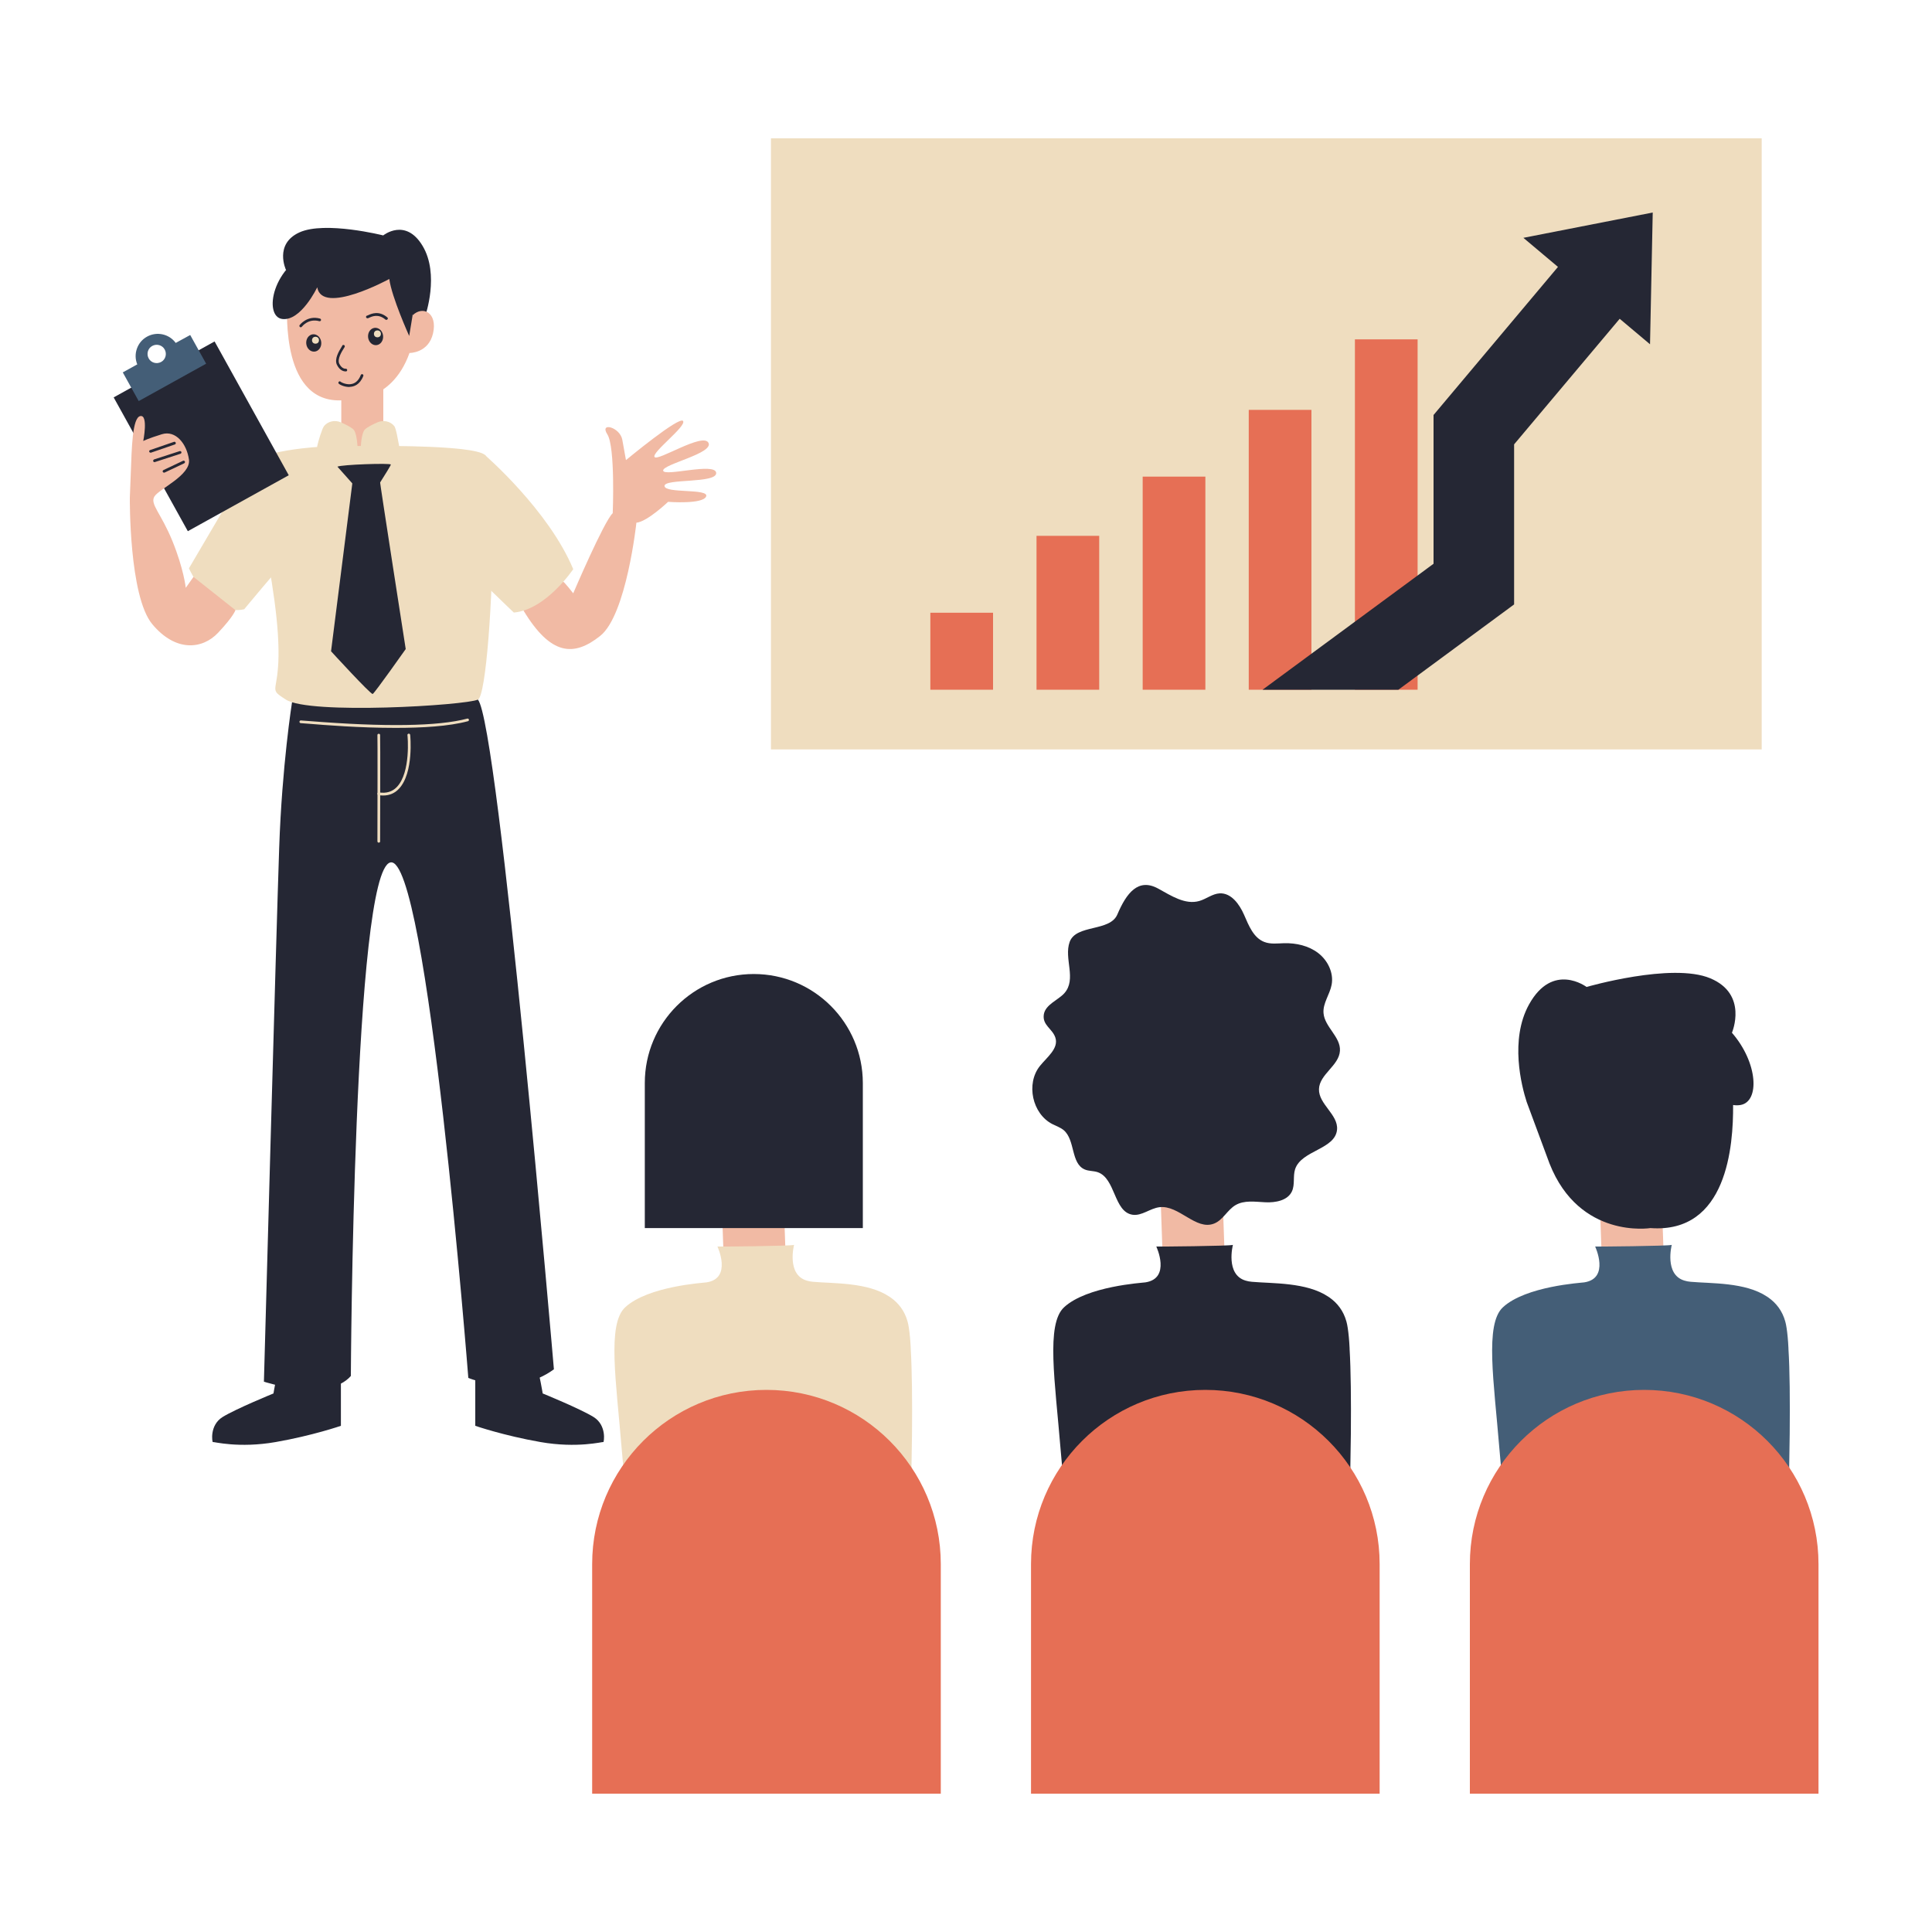 <?xml version="1.0" encoding="utf-8"?>
<!-- Generator: Adobe Illustrator 23.0.5, SVG Export Plug-In . SVG Version: 6.00 Build 0)  -->
<svg version="1.1" xmlns="http://www.w3.org/2000/svg" xmlns:xlink="http://www.w3.org/1999/xlink" x="0px" y="0px"
	 viewBox="0 0 2000 2000" style="enable-background:new 0 0 2000 2000;" xml:space="preserve">
<style type="text/css">
	.st0{fill:#252734;}
	.st1{fill:#F1BAA4;}
	.st2{fill:#EFDDBF;}
	.st3{fill:#445E77;}
	.st4{fill:#E66F55;}
</style>
<g id="Layer_1">
	<g>
		<path class="st0" d="M352.9,1425.2c0,2.9,0,50.8,0,50.8s-29.2,10.1-67.5,16.8s-64.6-0.5-65.1,0c-0.5,0.5-3.8-17.2,10.1-25.9
			c13.9-8.6,52.7-24.4,52.7-24.4s3.8-23,5.3-23C289.7,1419.5,352.9,1425.2,352.9,1425.2z"/>
		<path class="st0" d="M492,1425.2c0,2.9,0,50.8,0,50.8s29.2,10.1,67.5,16.8c38.3,6.7,64.6-0.5,65.1,0c0.5,0.5,3.8-17.2-10.1-25.9
			c-13.9-8.6-52.7-24.4-52.7-24.4s-3.8-23-5.3-23S492,1425.2,492,1425.2z"/>
		<path class="st0" d="M302.3,727c0,0-10.4,65.3-13.3,151c-3,85.7-15.8,552.3-15.8,552.3s65.8,21.7,90-5.9c0,0,2.5-522.8,40.9-531.6
			s80.7,533.6,80.7,533.6s48.2,20.7,88.6-8.9c0,0-57.1-668.8-78.7-693.3c-21.7-24.4-121.1-33.3-125-31.3
			C365.8,694.9,302.3,727,302.3,727z"/>
		<path class="st1" d="M583,602.3c0.6-0.7,10.4,11.9,10.4,11.9s31.6-74.1,40.9-83c0,0,2.8-68.5-5.6-81.6
			c-8.4-13.1,13.1-7.5,15.5,5.6c2.3,13.1,3.8,21.1,3.8,21.1s55.3-45.9,59.1-40.5s-32.8,32.6-29.5,37.3c3.3,4.7,50.2-25.7,55.8-14.7
			c5.6,11-47.8,22.2-46.9,28.8c0.9,6.6,53.9-8.9,54.9,2.3c0.9,11.3-53.9,5.6-53.5,13.6c0.5,8,46.4,2.3,43.1,10.8
			c-3.3,8.4-39.4,5.6-39.4,5.6s-21.6,20.6-32.8,21.6c0,0-10.3,95.7-37.5,117.2c-27.2,21.6-51,20.6-79.4-26.3S583,602.3,583,602.3z"
			/>
		<path class="st0" d="M440.3,326.7c0,0,14.9-42.5-2.8-72.1s-40.8-10.9-40.8-10.9s-60.3-15.2-86.8-3.1
			c-26.4,12.1-13.9,38.7-13.9,38.7l137.1,58L440.3,326.7z"/>
		<rect x="353.3" y="398.3" class="st1" width="43.5" height="82.6"/>
		<path class="st2" d="M505.6,661.3c-2.8,34.8-6.7,61-10.8,62.9c-12.6,6-174.5,15.9-198.9,0c-5.9-3.8-8.9-5.8-10.1-8.1
			c-1.8-3.2-0.2-6.9,1.2-17.2l0-0.2c0.6-4.8,1.2-11.1,1.3-19.3c0.2-13.2-0.7-31.6-4.2-57.7c-13.9-102.4-35.7-136.8-21.2-145.4
			c4.7-2.8,12-5.2,20.2-7.1c9.3-2.2,19.8-3.9,29.3-5c8.2-1,15.8-1.6,21.2-1.8c1.3-0.1,63.4-1.9,112.1,0.2c11.8,0.5,22.8,1.3,32,2.3
			c12.2,1.4,21.2,3.4,24.5,6.1C512.7,480,511.4,589.2,505.6,661.3z"/>
		<path class="st1" d="M296.9,316.4c1.1,2.7-7.4,105.2,61.1,97.7c0,0,46.7,5.2,65.9-48.7c0,0,19.7,0.3,24.4-20.4
			s-10.1-29.2-21.2-18.6c0,0-7.2-63.2-63.9-62.2S296.9,316.4,296.9,316.4z"/>
		<path class="st2" d="M502,471.1c0,0,66,57,91.4,118.1c0,0-28.2,42.1-61.5,44.9c0,0-43.9-41.6-41.6-42.1
			C492.6,591.5,502,471.1,502,471.1z"/>
		<path class="st2" d="M335.5,441c4.1-5,11.2-6.4,17.1-3.9c4.9,2.1,10.9,5.1,13.4,7.6c4.8,4.8,6.3,35.9,0,36.2
			c-6.3,0.3-40-6-37.6-19.2C329.3,457.3,333.4,443.5,335.5,441z"/>
		<path class="st2" d="M408.1,441c-4.1-5-11.2-6.4-17.1-3.9c-4.9,2.1-10.9,5.1-13.4,7.6c-4.8,4.8-6.3,35.9,0,36.2
			c6.3,0.3,37.8-7.1,35.4-20.2C412.1,456.3,410.1,443.5,408.1,441z"/>
		<path class="st0" d="M427.1,326.5l-3.5,21.3c0,0-18.2-40.3-20.6-59c0,0-69.6,38-74.6,8.6c0,0-16.8,35.4-36.3,32.8
			c-19.5-2.6-11-55.8,34.9-72.6s85.5-6.7,100.2,15.8S425,328.2,427.1,326.5z"/>
		<path class="st0" d="M399.9,331.1c-0.3,0-0.7-0.1-0.9-0.3c-7.4-6.3-14-3.2-16.8-1.9c-1.1,0.5-2,0.9-2.8,0.2
			c-0.6-0.5-0.7-1.4-0.1-2c0.3-0.3,0.7-0.5,1.1-0.5c0,0,0,0,0,0c0.2-0.1,0.4-0.2,0.7-0.3c3-1.4,11.1-5.2,19.9,2.3
			c0.6,0.5,0.7,1.4,0.1,2C400.7,331,400.3,331.1,399.9,331.1z"/>
		<path class="st0" d="M311.3,338.8c-0.3,0-0.6-0.1-0.8-0.3c-0.6-0.5-0.8-1.3-0.3-2c0.1-0.1,7.8-10.4,21.1-6.7c0.7,0.2,1.2,1,1,1.7
			c-0.2,0.7-1,1.2-1.7,1c-11.5-3.2-18,5.6-18.1,5.7C312.2,338.6,311.8,338.8,311.3,338.8z"/>
		<path class="st0" d="M357.8,384.5c-1.6,0-5.9-0.6-9-6.8c-3-6.1,2.4-14.7,4.7-18.4c0.3-0.5,0.6-0.9,0.7-1.2c0.1-0.6,0.6-1,1.2-1
			c0.8-0.1,1.5,0.5,1.5,1.3c0.1,0.6-0.2,1-1.1,2.4c-1.9,3-6.9,11-4.6,15.7c2.8,5.6,6.5,5.2,6.6,5.2c0.7-0.1,1.5,0.4,1.6,1.2
			c0.1,0.8-0.4,1.5-1.2,1.6C358.4,384.4,358.2,384.5,357.8,384.5z M355.6,358.6L355.6,358.6L355.6,358.6z"/>
		<path class="st0" d="M361.5,400.6c-5.4,0-10.6-2.7-11.1-3.8c-0.3-0.7,0-1.5,0.7-1.9c0.6-0.3,1.2-0.1,1.6,0.4
			c0.8,0.6,6.4,3.5,11.8,2.1c4-1,7-4.1,9-9.2c0.3-0.7,1.1-1.1,1.8-0.8c0.7,0.3,1.1,1.1,0.8,1.8c-3.6,9.2-9.8,11.2-14.3,11.3
			C361.7,400.6,361.6,400.6,361.5,400.6z"/>
		<ellipse transform="matrix(0.995 -0.103 0.103 0.995 -33.812 41.907)" class="st0" cx="388.7" cy="348.2" rx="7.8" ry="9"/>
		<circle class="st2" cx="390.7" cy="345.6" r="3.6"/>
		<ellipse transform="matrix(0.995 -0.103 0.103 0.995 -34.837 35.341)" class="st0" cx="324.7" cy="354.9" rx="7.8" ry="9"/>
		<circle class="st2" cx="326.6" cy="352.2" r="3.6"/>
		<path class="st2" d="M259.6,479.5l-64,108.8c0,0,22,50.4,57.2,42.4c0,0,37.6-45.6,39.2-45.2C293.5,585.9,259.6,479.5,259.6,479.5z
			"/>
		<path class="st2" d="M396.7,823.5c-1.6,0-3.2-0.1-4.8-0.4c-0.8-0.1-1.3-0.8-1.2-1.6c0.1-0.8,0.8-1.3,1.6-1.2
			c7.5,1.2,13.8-0.7,18.5-5.6c14.7-15.2,11.1-53.1,11-53.5c-0.2-0.8,0.3-1.5,1.1-1.7c0.7-0.2,1.5,0.3,1.7,1.1
			c0.1,0.4,4,39.6-11.7,56C408.6,821.2,403.1,823.5,396.7,823.5z"/>
		<path class="st2" d="M392.1,872.3C392.1,872.3,392.1,872.3,392.1,872.3c-0.8,0-1.4-0.6-1.4-1.4c0.1-36.9,0.2-107.5,0-109.8
			c-0.1-0.8,0.5-1.5,1.3-1.5c0.8-0.1,1.5,0.5,1.5,1.3c0.3,3.1,0,105.7,0,110.1C393.6,871.7,392.9,872.3,392.1,872.3z"/>
		<path class="st2" d="M409.5,753.5c-36.8,0-73.4-2.9-90.2-4.3c-4.2-0.3-7.2-0.6-7.9-0.6c-0.8,0-1.4-0.6-1.4-1.4
			c0-0.8,0.6-1.4,1.4-1.4c0.8,0,3.6,0.2,8.2,0.6c78.9,6.3,134.1,5.5,164.1-2.5c0.8-0.2,1.5,0.2,1.7,1c0.2,0.7-0.2,1.5-1,1.7
			C464.7,751.9,437.1,753.5,409.5,753.5z"/>
		<path class="st0" d="M349.3,483.1c4.1-2.2,55.3-3.9,55.3-2.2s-23.5,37.9-23.5,37.9L349.3,483.1z"/>
		<path class="st0" d="M393.2,497.3c0,2.7,26.8,174.6,26.8,174.6s-32.3,45.8-34.2,46.5c-1.9,0.8-43.1-44.2-43.1-44.2L365.4,495
			L393.2,497.3z"/>
		
			<rect x="148.4" y="372.4" transform="matrix(0.875 -0.485 0.485 0.875 -192.798 157.499)" class="st0" width="119.4" height="158.3"/>
		<path class="st3" d="M181.9,355c-6.7-9.2-19.4-12.2-29.7-6.5c-5.1,2.8-8.7,7.3-10.5,12.5c-1.8,5.1-1.8,10.9,0.4,16.2l-15,8.3
			l16.5,29.7l69.8-38.7l-16.5-29.7L181.9,355z M166.8,374.7c-4.6,2.5-10.4,0.9-12.9-3.7s-0.9-10.4,3.7-12.9
			c4.6-2.5,10.4-0.9,12.9,3.7S171.4,372.2,166.8,374.7z"/>
		<path class="st1" d="M200.3,597.2l-8,11.3c0,0-2-19.3-13.8-48.4c-11.9-29.1-23.2-38-18.8-45.9c4.4-7.9,38.2-22.2,35.9-38.5
			s-13.7-30.6-28-26.2c-14.3,4.4-19.3,7-19.3,7s5.4-27.3-3-25.8c-8.4,1.5-8.9,33.1-9.9,58.8c-1,25.7-1,25.7-1,25.7
			s-1,101.8,23.2,130.9s51.9,26.2,68.2,8.9c16.3-17.3,17.9-23.4,17.9-23.4L200.3,597.2z"/>
		<path class="st0" d="M155.8,468.6c-0.6,0-1.1-0.4-1.3-0.9c-0.3-0.7,0.1-1.5,0.9-1.8l24.7-8.5c0.7-0.3,1.5,0.1,1.8,0.9
			c0.3,0.7-0.1,1.5-0.9,1.8l-24.7,8.5C156.1,468.6,156,468.6,155.8,468.6z"/>
		<path class="st0" d="M159.9,478.4c-0.6,0-1.1-0.4-1.3-1c-0.2-0.7,0.2-1.5,0.9-1.8l26.5-8.6c0.7-0.2,1.5,0.2,1.8,0.9
			c0.2,0.7-0.2,1.5-0.9,1.8l-26.5,8.6C160.1,478.4,160,478.4,159.9,478.4z"/>
		<path class="st0" d="M169.8,489.3c-0.5,0-1-0.3-1.3-0.8c-0.3-0.7,0-1.5,0.7-1.9l20.3-9.6c0.7-0.3,1.5,0,1.9,0.7
			c0.3,0.7,0,1.5-0.7,1.9l-20.3,9.6C170.2,489.3,170,489.3,169.8,489.3z"/>
		<g>
			
				<rect x="1656.8" y="1222.4" transform="matrix(-0.999 3.472257e-02 -3.472257e-02 -0.999 3421.36 2507.356)" class="st1" width="64.2" height="122.1"/>
			<path class="st3" d="M1852.7,1484.2c-1,103-7.3,234.4-7.3,234.4l-53.8,15l-104,28.9l-3.5,1l-91.7-47.2l-16.3-8.4
				c0,0-5.8-40.2-12.2-93.6c-4.1-34.9-8.5-75.5-11.7-114.2c-5.7-70.1-15.3-129.3,3.6-146.8c23.6-21.9,81-25.3,84.2-25.8
				c26.8-4.1,11.3-37.1,11.3-37.1c0.3,0.2,76.7-0.5,79.3-1.7c0,0-8,30.8,13.2,37c1.9,0.6,4.1,1,6.4,1.2c21,1.9,56.6,0.3,79.1,15.4
				c0.4,0.2,0.8,0.5,1.2,0.8c8.1,5.7,14.5,13.7,17.6,24.9c0.5,1.8,1,4.1,1.4,6.9c0.8,5.3,1.5,12.4,1.9,20.7l0,0.8
				C1852.8,1418.3,1853,1449.7,1852.7,1484.2z"/>
			<path class="st0" d="M1792.9,1069.1c0.2-0.6,16.9-40-22.5-56.4c-39.7-16.6-128,9-128,9s-35-26.4-59.6,18.2
				c-20.1,36.4-7.7,84.4-2.4,100.8l23.7,63.9c31,78.5,104.4,66.7,104.4,66.7c79.6,5.9,85.9-85.6,85.6-127.4c2.5,0.4,5.1,0.4,7.6,0
				C1821.8,1140.5,1820,1100.3,1792.9,1069.1z"/>
			<path class="st4" d="M1702,1438.8L1702,1438.8c-99.7,0-180.4,80.8-180.4,180.4v237.6h360.9v-237.6
				C1882.5,1519.6,1801.7,1438.8,1702,1438.8z"/>
		</g>
		<g>
			
				<rect x="748.2" y="1222.4" transform="matrix(-0.999 3.472257e-02 -3.472257e-02 -0.999 1604.682 2538.905)" class="st1" width="64.2" height="122.1"/>
			<path class="st2" d="M944.1,1484.2c-1,103-7.3,234.4-7.3,234.4l-53.8,15l-104,28.9l-3.5,1l-91.7-47.2l-16.3-8.4
				c0,0-5.8-40.2-12.2-93.6c-4.1-34.9-8.5-75.5-11.7-114.2c-5.7-70.1-15.3-129.3,3.6-146.8c23.6-21.9,81-25.3,84.2-25.8
				c26.8-4.1,11.3-37.1,11.3-37.1c0.3,0.2,76.7-0.5,79.3-1.7c0,0-8,30.8,13.2,37c1.9,0.6,4.1,1,6.4,1.2c21,1.9,56.6,0.3,79.1,15.4
				c0.4,0.2,0.8,0.5,1.2,0.8c8.1,5.7,14.5,13.7,17.6,24.9c0.5,1.8,1,4.1,1.4,6.9c0.8,5.3,1.5,12.4,1.9,20.7l0,0.8
				C944.1,1418.3,944.4,1449.7,944.1,1484.2z"/>
			<path class="st4" d="M793.4,1438.8L793.4,1438.8c-99.7,0-180.4,80.8-180.4,180.4v237.6h360.9v-237.6
				C973.9,1519.6,893.1,1438.8,793.4,1438.8z"/>
			<path class="st0" d="M780.3,1008.3L780.3,1008.3c-62.3,0-112.8,50.5-112.8,112.8v150.2h225.7v-150.2
				C893.1,1058.8,842.6,1008.3,780.3,1008.3z"/>
		</g>
		
			<rect x="1202.5" y="1222.4" transform="matrix(-0.999 3.472257e-02 -3.472257e-02 -0.999 2513.021 2523.131)" class="st1" width="64.2" height="122.1"/>
		<path class="st0" d="M1398.4,1484.2c-1,103-7.3,234.4-7.3,234.4l-53.8,15l-104,28.9l-3.5,1l-91.7-47.2l-16.3-8.4
			c0,0-5.8-40.2-12.2-93.6c-4.1-34.9-8.5-75.5-11.7-114.2c-5.7-70.1-15.3-129.3,3.6-146.8c23.6-21.9,81-25.3,84.2-25.8
			c26.8-4.1,11.3-37.1,11.3-37.1c0.3,0.2,76.7-0.5,79.3-1.7c0,0-8,30.8,13.2,37c1.9,0.6,4.1,1,6.4,1.2c21,1.9,56.6,0.3,79.1,15.4
			c0.4,0.2,0.8,0.5,1.2,0.8c8.1,5.7,14.5,13.7,17.6,24.9c0.5,1.8,1,4.1,1.4,6.9c0.8,5.3,1.5,12.4,1.9,20.7l0,0.8
			C1398.4,1418.3,1398.7,1449.7,1398.4,1484.2z"/>
		<path class="st4" d="M1247.7,1438.8L1247.7,1438.8c-99.7,0-180.4,80.8-180.4,180.4v237.6h360.9v-237.6
			C1428.2,1519.6,1347.4,1438.8,1247.7,1438.8z"/>
		<path class="st0" d="M1092.5,1074.1c3.7,11.2-8.7,20.3-16,29.4c-14.7,18.4-7.9,49.6,13,60.2c3.9,2,8.2,3.4,11.6,6.2
			c12.2,10.3,7.2,34.7,22,40.8c4.1,1.7,8.8,1.3,13.1,2.7c18.8,6.3,16.6,41.1,36.2,44.1c9.6,1.4,18.1-6.6,27.8-7.8
			c20.2-2.6,37.8,24.5,56.7,16.9c9.1-3.6,13.6-14,22-19c9.1-5.4,20.4-3.5,31-3c10.5,0.5,23.1-1.8,27.5-11.3c3.3-7.1,0.9-15.6,3.3-23
			c6.5-19.6,41.5-20.3,43.4-40.9c1.4-15.6-19.2-26.3-18.7-42c0.5-15.4,20.8-24.2,21.7-39.6c0.9-14.4-15.9-24.7-17-39.1
			c-0.8-10.2,6.5-19.2,8.4-29.3c2.3-12.3-4-25.2-13.9-32.8s-22.8-10.5-35.3-10.2c-6.9,0.2-14.1,1.2-20.5-1.3
			c-11.2-4.3-16.1-17-20.9-28c-4.8-11-13.3-22.9-25.3-22.3c-7.5,0.4-13.8,5.8-21.1,7.9c-14.6,4.2-29.2-5.5-42.5-12.8
			c-20.7-11.4-32.9,4.6-42.3,26.7c-7.7,18.2-42.7,10-49.4,28.5c-6.2,17.2,7.6,38.6-5.6,53.2c-6.1,6.8-19.3,11.5-21.1,21.6
			C1078.7,1061.3,1089.4,1064.7,1092.5,1074.1z"/>
		<rect x="798.1" y="143.2" class="st2" width="1025.6" height="632.6"/>
		<rect x="1402.6" y="351.3" class="st4" width="64.9" height="362.7"/>
		<rect x="1182.9" y="493.4" class="st4" width="64.9" height="220.6"/>
		<rect x="1292.7" y="424.3" class="st4" width="64.9" height="289.7"/>
		<rect x="1073" y="554.7" class="st4" width="64.9" height="159.3"/>
		<rect x="963.1" y="634.3" class="st4" width="64.9" height="79.7"/>
		<polygon class="st0" points="1710.9,220 1708.1,356.4 1676.7,330 1567.4,460 1567.4,625.7 1447.6,714 1307,714 1484,583.6 
			1484,429.6 1612.8,276.3 1577,246.2 		"/>
	</g>
</g>
<g id="Layer_2">
</g>
<g id="Layer_3">
</g>
<g id="Layer_4">
</g>
<g id="Layer_5">
</g>
<g id="Layer_6">
</g>
<g id="Layer_7">
</g>
<g id="Layer_8">
</g>
<g id="Layer_9">
</g>
<g id="Layer_10">
</g>
</svg>
